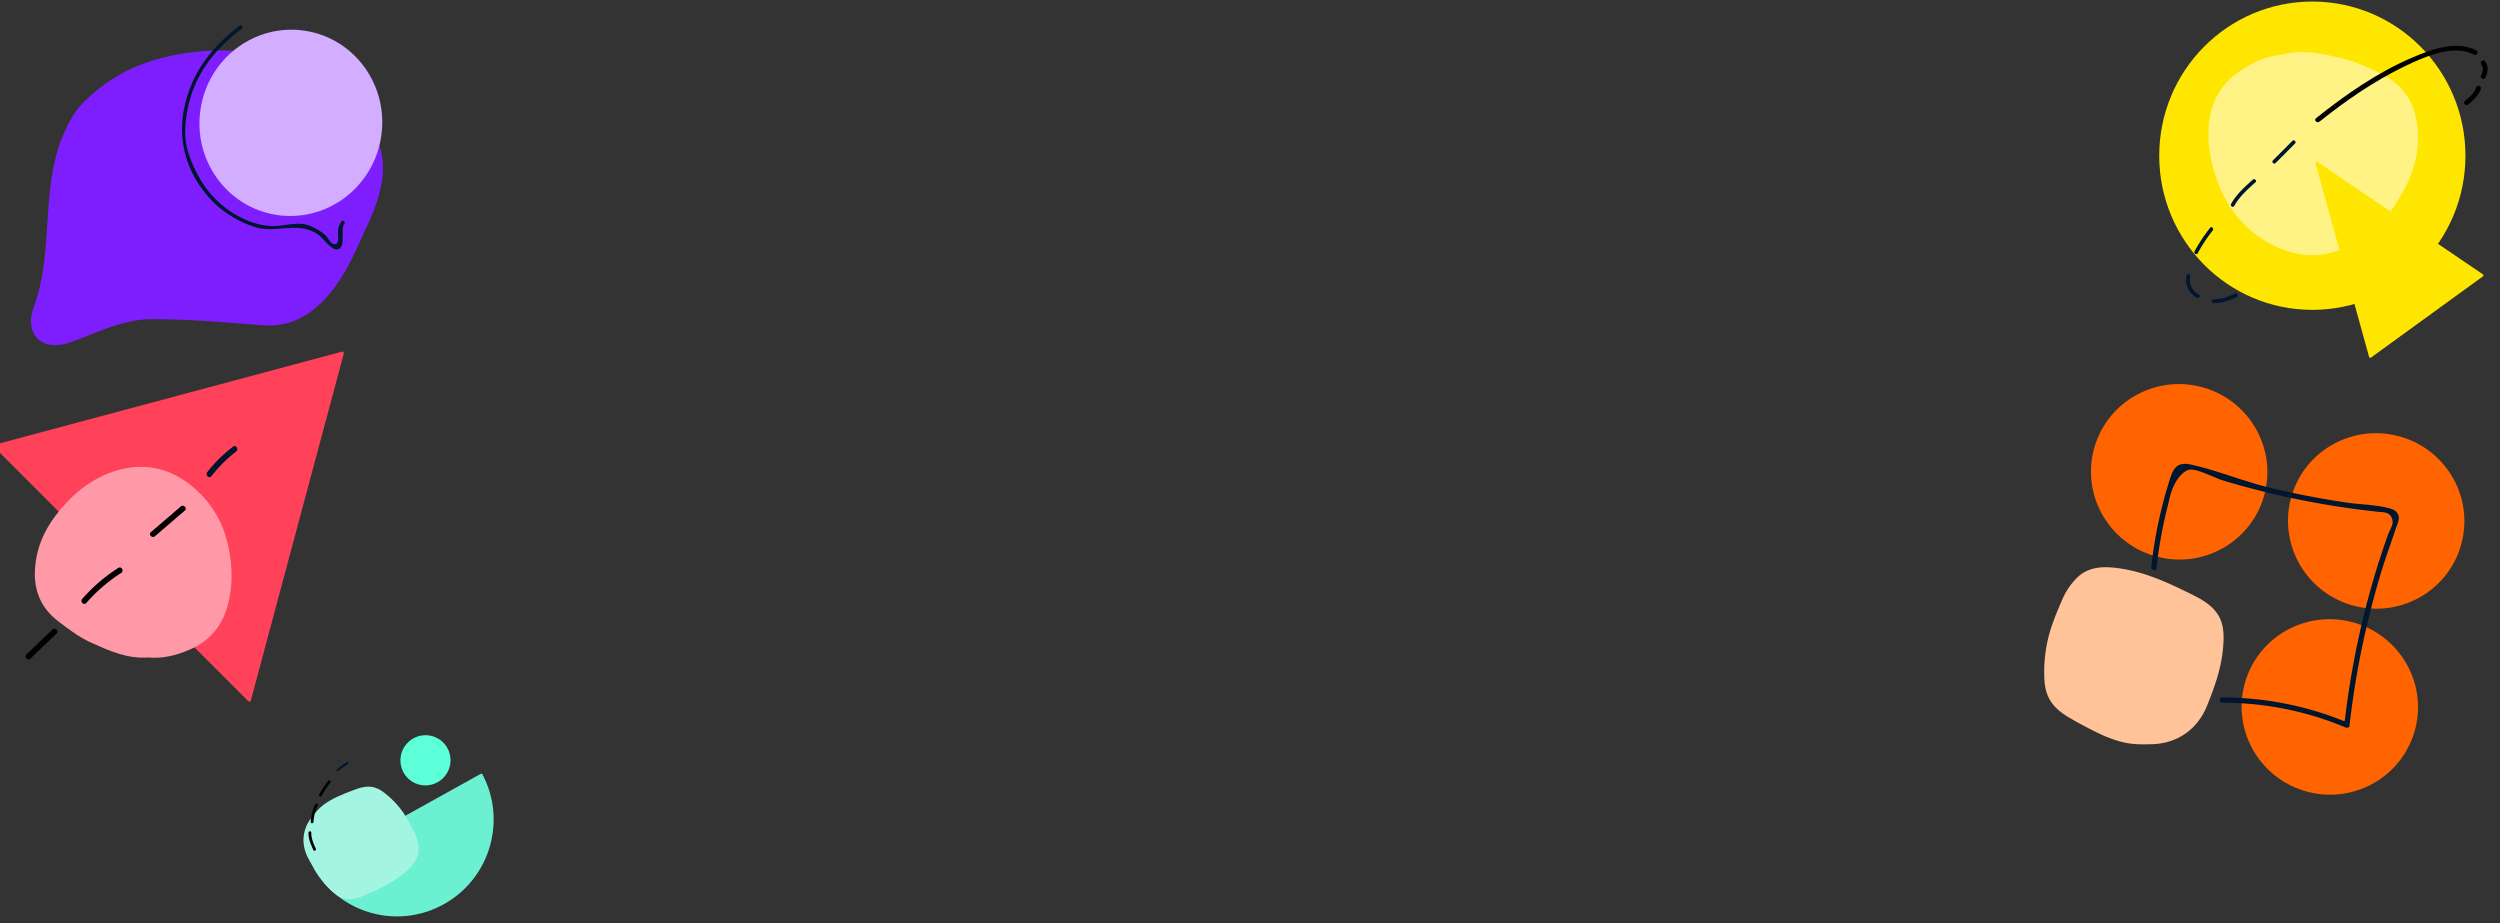 <svg width="1614" height="596" xmlns="http://www.w3.org/2000/svg"><rect width="100%" height="100%" fill="#333333" stroke="none"/><g fill="none"><g transform="rotate(14 -277.91 5677.707)"><ellipse fill="#FF6400" cx="56.957" cy="56.625" rx="56.957" ry="56.625"/><ellipse fill="#FF6400" cx="188.043" cy="56.625" rx="56.957" ry="56.625"/><ellipse fill="#FF6400" cx="188.043" cy="180.375" rx="56.957" ry="56.625"/><path d="M.899 178.88c.24-8.66 1.62-17.277 3.096-25.804a44.156 44.156 0 0 1 4.68-12.66c5.215-9.907 14.754-12.747 24.96-13.888 17.743-1.99 34.791 1.45 52.036 5.308 19.335 4.326 24.07 12.597 26.49 29.564 1.779 12.535.551 25-1.193 37.358-2.233 15.826-12.12 27.918-27.878 32.554-12.039 3.538-18.187 4.273-30.387 2.654-6.38-.885-20.545-4.423-26.694-6.325-11.728-3.592-18.045-8.97-21.462-21.329A92.502 92.502 0 0 1 .899 178.88Z" fill="#FFC299"/><path d="m199.254 186.739.043.337-.88-.122a209.654 209.654 0 0 0-79.29 4.302c-.983.244-1.4 1.1-1.141 2.036.26.942 1.077 1.5 2.067 1.255a204.866 204.866 0 0 1 81.059-3.775c1.17.182 2.354-.555 2.221-1.596a556.702 556.702 0 0 1-3.989-104.244l.107-1.758.119-1.76.158-2.113.216-2.65.27-3.099.79-8.845.26-3.142.124-1.632.104-1.403.064-.647.095-.803.082-.663.06-.515.052-.49.044-.467.036-.444.014-.214.021-.412.012-.393c.041-2.299-.461-3.598-1.882-5.011-1.113-1.111-2.634-1.631-4.737-1.78l-.384-.023-.254-.01-.255-.009-.267-.005-.438-.003-.702.005-.734.01-.657.012-.66.02-.332.013-.67.032-.68.04-.691.047-.706.056-.358.031-.73.069-.372.037-.76.081-.782.09-.808.099-.834.107-1.308.178-1.38.198-3.505.534-3.671.563-1.954.286-1.06.146-1.17.15-.558.068-.715.08-1.086.113a551.482 551.482 0 0 1-50.75 2.709c-.676.005-1.347.006-2.017.003l-1.329-.01-.992-.013-1.338-.027-1.02-.027-1.04-.033-1.423-.052-1.474-.064-1.93-.095-1.213-.065-2.124-.124-2.27-.141-1.934-.127-3.112-.213-5.55-.386-3.115-.206-2.408-.15-2.254-.129-1.705-.089-1.628-.077-1.56-.064-1.502-.053-.732-.021-1.431-.034-1.05-.018-1.034-.011-1.021-.005-1.013.002-.673.005-1.008.012-1.01.02-1.017.025c-4.9.139-7.727 1.6-9.245 4.463l-.13.251a11 11 0 0 0-.122.254l-.117.258-.055.13-.107.264c-.035.09-.069.18-.101.27l-.096.278-.045.142-.088.29-.082.3-.078.31-.037.16-.07.328-.067.342-.062.356-.06.37-.054.388-.052.405-.049.422-.046.443-.043.462-.06.734-.057.786-.069 1.134-.064 1.24-.139 2.98a287.194 287.194 0 0 0 2.338 52.497c.132 1.003.984 1.648 1.982 1.652.93.004 1.544-.542 1.47-1.454l-.012-.11-.05-.373h.027l-.142-1.055a290.463 290.463 0 0 1-2.488-38.755l.007-1.44-.008-1.442-.03-2.92v-.801c.01-2.346.115-4.18.372-5.856 1.011-6.53 3.607-12.347 7.604-14.25.759-.362 1.794-.568 3.126-.636l.43-.017.45-.008.47.001c.161.002.324.005.491.01l.51.019.532.027c.09.005.181.01.273.017l.562.04.582.047.3.027.613.06.315.034.646.072.667.08.688.087 1.026.138.981.14 1.058.157 4.346.674 1.12.165.757.104.673.085.404.046.372.037.34.03.312.02.146.008a549.573 549.573 0 0 0 83.743-2.272l1.904-.203 2.247-.252 1.704-.2 3.924-.48 8.01-1.014c.161-.02.327-.043.5-.069l.576-.09 1.546-.267c.36-.063.698-.117 1.015-.164l.46-.063c1.563-.2 2.617-.169 3.666.148 1.741.526 3.032 1.869 3.923 4.255.262.706.278 1.709.098 3.124l-.063.461a30.88 30.88 0 0 1-.076.49l-.088.518-.097.53-.513 2.69-.046.262-.031.206-.022.175-.033.35a527.271 527.271 0 0 0-2.463 41.216 557.924 557.924 0 0 0 4.076 79.315l.218 1.753.154 1.203c.855.122 1.71.25 2.564.382l-2.77-.411-.132-.02Z" fill="#00162E"/></g><g transform="rotate(9 45.763 328.652)"><path d="M2.454 93.45c-7.968 37.015 6.674 73.136-.787 110.27-3.354 16.72 7.826 26.792 23.448 20.28 11.445-4.782 31.56-21.045 52.261-24.487 31.023-5.152 68.627-6.65 76.825-8.004 37.368-6.309 46.495-55.433 50.258-67.79 8.884-29.31 11.545-53.504-10.48-72.278-34.142-29.106-73.834-39.294-117.547-26.145-23.448 7.037-44.35 17.355-62.554 41.186C5.852 76.989 4.47 86.806 2.433 93.478l.021-.029Z" fill="#7E1EFF"/><ellipse fill="#D3ADFF" cx="147.023" cy="60.16" rx="58.987" ry="60.16"/><path d="M106.185 3.363c-.391-.399-.877-.493-1.293-.262l-.054.032-.73.761C86.838 22.016 78.191 40.892 77.501 62.61c-.694 21.215 8.467 40.372 25.827 54.226 8.584 6.849 20.339 11.84 31.555 13.422 1.663.235 3.239.32 4.89.26l.415-.017.46-.027.23-.016.232-.017.47-.041.48-.048.241-.027.243-.028.496-.063c.221-.03.446-.06.673-.095l.345-.052.526-.084.266-.045.544-.095.557-.103.282-.054.87-.173.6-.125.927-.2.64-.143.656-.15 1.02-.24 2.255-.54 1.152-.27.812-.187.772-.172.734-.158.471-.098.457-.093.445-.087.434-.081.424-.077.414-.07.406-.067.4-.062.394-.056.389-.052.48-.06.573-.062.572-.053.479-.038c3.683-.269 6.945.106 10.085 1.187.179.062.354.124.526.188l.34.13c1.174.463 2.217 1.014 3.423 1.82l.35.237c.118.081.238.165.36.251l.372.268.385.284.4.301.418.32 1.513 1.176.41.312.387.29c.503.371.953.687 1.4.979l.19.124.35.22.167.103.328.197.395.23.376.212c.148.08.291.157.429.227l.135.068.272.132c1.325.62 2.294.772 3.239.504 1.564-.447 2.396-1.491 2.647-3.29l.02-.147.03-.3.017-.202.012-.204.007-.208.004-.212v-.215l-.01-.339-.011-.234-.016-.244-.02-.254-.025-.265-.03-.276-.051-.44-.04-.31-.046-.326-.076-.52-.087-.56-.064-.398-.278-1.679-.062-.39-.083-.553-.073-.52-.053-.409-.045-.39-.037-.367-.03-.35-.01-.136-.015-.263-.01-.249a11.83 11.83 0 0 1-.005-.322l.001-.156.006-.221.005-.11.007-.11.017-.205.01-.103.014-.104.028-.19.026-.144.03-.144.043-.176a4.45 4.45 0 0 1 .209-.612l.097-.22c.252-.615.011-1.265-.583-1.618-.59-.352-1.155-.2-1.447.413a12.955 12.955 0 0 0-1.332 5.616l.001.18.007.183.013.2.02.206.025.221.032.236.04.253.071.408.088.457.067.33.298 1.405.093.451.05.255c.057.297.104.57.143.825l.027.187.039.3c.106.915.077 1.59-.105 2.14-.369 1.108-1.342 1.534-2.817 1.259-.582-.107-1.176-.456-1.953-1.142l-.239-.216-.124-.115-.232-.223-.122-.12-.25-.25-.195-.198-1.094-1.13-.327-.33-.213-.21-.188-.18-.17-.155-.153-.135-.096-.08-.092-.072-.089-.068-.088-.063-.089-.06-.086-.056a37.985 37.985 0 0 0-9.388-3.963c-3.668-1.062-6.864-1.047-11.461.035l-.296.07-.549.137-.56.145-.575.154-.59.164-.605.174-.62.182-.526.157-1.468.443-1.182.353-.317.093-.612.176-.59.166-.568.155-.55.144-.534.135c-1.24.306-2.357.532-3.484.704-11.281 1.72-25.818-2.355-37.475-10.265-8.85-5.984-16.634-15.028-22.704-26.22-4.27-7.857-5.97-15.794-5.826-26.763l.006-.408.017-.795.023-.805c.661-21.266 9.188-39.596 26.426-57.524.456-.473.45-1.11.009-1.608l-.058-.062Z" fill="#00162E"/></g><g transform="translate(1394 1)"><ellipse fill="#FFE600" cx="98.845" cy="99.525" rx="98.845" ry="99.525"/><path d="M78.523 34.399c14.219-3.882 27.21-.612 40.26 2.46 9 2.129 17.116 6.153 25.326 10.307 13.314 6.744 20.43 17.464 22.395 32.013 2.532 18.729-3.308 35.105-13.28 50.653-6.32 9.85-14.05 18.09-23.746 24.229-18.04 11.427-36.919 13.011-56.256 3.12-15.907-8.158-27.263-20.83-34.069-37.159-5.354-12.842-8.338-26.513-7.096-40.626 1.243-14.113 7.427-25.643 19.141-33.882 8.494-5.969 17.656-10.259 27.325-11.115Z" fill="#FFF385"/><path d="M50.448 189c-.303-.525-.827-.773-1.367-.609l-.1.034-.161.091a29.63 29.63 0 0 1-13.242 3.735l-.423.014c-.729.012-1.18.543-1.18 1.244 0 .697.445 1.205 1.166 1.193a32.149 32.149 0 0 0 14.91-4.082c.62-.351.746-1.015.397-1.62Zm-31.443-13.037c-.632-.176-1.18.079-1.355.707l-.022.093c-1.178 5.763 1.509 11.628 6.632 14.47.624.355 1.274.125 1.626-.482.285-.49.258-1.024-.093-1.402l-.05-.05-.263-.142c-4.12-2.231-6.352-6.858-5.567-11.489l.04-.217c.146-.711-.272-1.3-.948-1.488ZM34.4 145.987c-.46-.465-1.027-.504-1.453-.03l-.06.071a103.89 103.89 0 0 0-10.095 15.24c-.342.636-.104 1.3.5 1.655.518.303 1.074.25 1.44-.178l-.018-.015.134-.248a100.613 100.613 0 0 1 9.695-14.673c.45-.568.357-1.316-.143-1.822Zm27.782-30.897c-.471-.475-1.146-.567-1.686-.16l-.08.064-.725.638-.705.626-.685.615-.666.604-.646.593c-.107.098-.212.196-.316.294l-.618.58-.6.57-.293.282-.572.559-.555.55c-.455.457-.893.906-1.313 1.35l-.496.53-.241.262-.472.522c-2.167 2.428-3.824 4.722-5.13 7.135-.346.636-.108 1.299.498 1.655.545.32 1.135.245 1.498-.244l.01-.014.076-.143c1.669-3.09 3.94-5.971 7.178-9.237l.534-.532.273-.27.56-.544.577-.552.596-.56.615-.571.633-.58.652-.59.673-.602.692-.613.712-.624c.533-.468.506-1.106.022-1.593Zm25.452-25.1c-.47-.472-1.107-.542-1.604-.106l-.074.069-12.55 12.59c-1.075 1.081.558 2.762 1.653 1.785l.06-.057 12.552-12.597c.507-.507.455-1.19-.037-1.685Z" fill="#00162E"/><path d="M103.416 77.567C120.39 64.02 138.451 51.49 158.024 42.02c12.383-5.976 31.578-14.956 45.162-7.73 1.77.945 3.376-1.754 1.574-2.72-12.775-6.797-29.256-.618-41.442 4.596-22.517 9.647-43.002 23.923-62.116 39.165-1.567 1.25.675 3.453 2.194 2.216l.02.02ZM208.02 40.728c1.594 1.917.81 4.888-.202 6.866-.918 1.788 1.762 3.4 2.7 1.577 1.743-3.399 2.296-7.552-.276-10.66-1.283-1.542-3.47.68-2.201 2.217h-.02Zm-3.382 14.786c-1.195 3.583-4.55 6.363-7.326 8.722-1.525 1.305.676 3.508 2.202 2.216 3.24-2.76 6.751-5.941 8.102-10.102.634-1.917-2.363-2.72-2.998-.836h.02Z" fill="#000"/><path d="m100.89 104.366 34.563 124.91a.802.802 0 0 0 .487.662.792.792 0 0 0 .81-.118l72.189-52.38a.81.81 0 0 0-.101-1.414l-106.752-72.53a.88.88 0 0 0-.83.112.895.895 0 0 0-.366.758Z" fill="#FFE600"/></g><path d="M220.786 227.034-3.291 287.068a.97.97 0 0 0-.428 1.617l164.026 164.034a.97.97 0 0 0 1.617-.428l60.042-224.077a.962.962 0 0 0-1.18-1.18Z" fill="#FF415A"/><path d="M95.979 424.449c-13.82 1.051-25.246-4.254-36.761-9.389-7.941-3.541-14.734-8.676-21.583-13.94-11.127-8.5-15.809-19.643-15.065-33.341.954-17.629 9.227-31.626 21.178-44.12 7.57-7.917 16.173-14.111 26.193-18.033 18.68-7.278 36.389-5.402 52.562 7.1 13.27 10.286 21.526 23.936 24.946 40.133 2.685 12.728 3.041 25.772-.59 38.532-3.63 12.76-11.41 22.254-23.685 27.697-8.887 3.978-18.098 6.29-27.195 5.36Z" fill="#FF99A7"/><path d="m19.675 425.177 16.771-16.092c1.73-1.666-.905-4.294-2.628-2.637l-16.78 16.092c-1.73 1.666.906 4.294 2.637 2.637Zm36.05-35.912a106.66 106.66 0 0 1 22.545-19.408c2.013-1.286.153-4.504-1.876-3.235a109.976 109.976 0 0 0-23.306 20.014c-1.617 1.796 1.052 4.432 2.637 2.629Zm44.313-43.085 19.295-16.561c1.82-1.561-.809-4.19-2.628-2.637l-19.295 16.57c-1.82 1.56.809 4.188 2.628 2.628Z" fill="#000"/><path d="M136.46 307.478a87.27 87.27 0 0 1 15.97-15.939c1.877-1.43 0-4.665-1.883-3.234a90.99 90.99 0 0 0-16.723 16.496c-1.448 1.868 1.164 4.52 2.636 2.628v.049Z" fill="#00162E"/><g transform="rotate(30 -724.13 675.803)"><path d="M20.436 111.462a.816.816 0 0 0 .282 1.123c29.34 17.07 66.893 7.363 84.378-21.81 17.484-29.173 8.443-67.035-20.317-85.073a.816.816 0 0 0-1.123.275l-63.22 105.485Z" fill="#6CF0D2"/><ellipse fill="#5CFFD7" cx="48.399" cy="16.221" rx="16.155" ry="16.221"/><path d="M52.656 52.53c4.767 2.295 9.225 5.207 13.608 8.154 2.246 1.509 4.2 3.615 5.894 5.76 4.234 5.368 3.46 11.396 1.565 17.342-3.272 10.362-9.392 18.983-15.81 27.617-7.186 9.67-12.962 10.24-23.012 7.356-7.436-2.134-14.062-5.93-20.515-9.977-8.27-5.191-12.563-13.703-11.256-23.62 1.002-7.577 2.11-11.18 6.027-17.562 2.047-3.336 7.546-10.319 10.105-13.258 4.9-5.627 9.455-7.8 17.185-6.618 5.678.865 11.067 2.33 16.21 4.806Z" fill="#A3F5E2"/><path d="M15.619 101.025c-2.96-2.09-5.922-4.252-7.71-7.49-.564-1.018-2.117-.11-1.566.912 1.957 3.509 5.147 5.874 8.356 8.138.95.672 1.851-.896.908-1.572l.012.012ZM5.662 86.784a26.352 26.352 0 0 1-2.829-10.457c-.07-1.155-1.875-1.178-1.804 0a28.713 28.713 0 0 0 3.08 11.369c.524 1.037 2.078.121 1.565-.912h-.012ZM1.827 69.651a56.71 56.71 0 0 1 .587-10.142c.172-1.14-1.565-1.63-1.737-.483a59.575 59.575 0 0 0-.654 10.61c.035 1.159 1.835 1.178 1.804 0v.015Z" fill="#000"/><path d="M5.973 42.293c-.33-.193-.687-.135-.891.185l-.03.05a53.623 53.623 0 0 0-3.29 7.477c-.137.385.057.694.44.798.393.108.779-.06.919-.455a50.811 50.811 0 0 1 3.143-7.1c.197-.369.058-.751-.291-.955Z" fill="#00162E"/></g></g></svg>